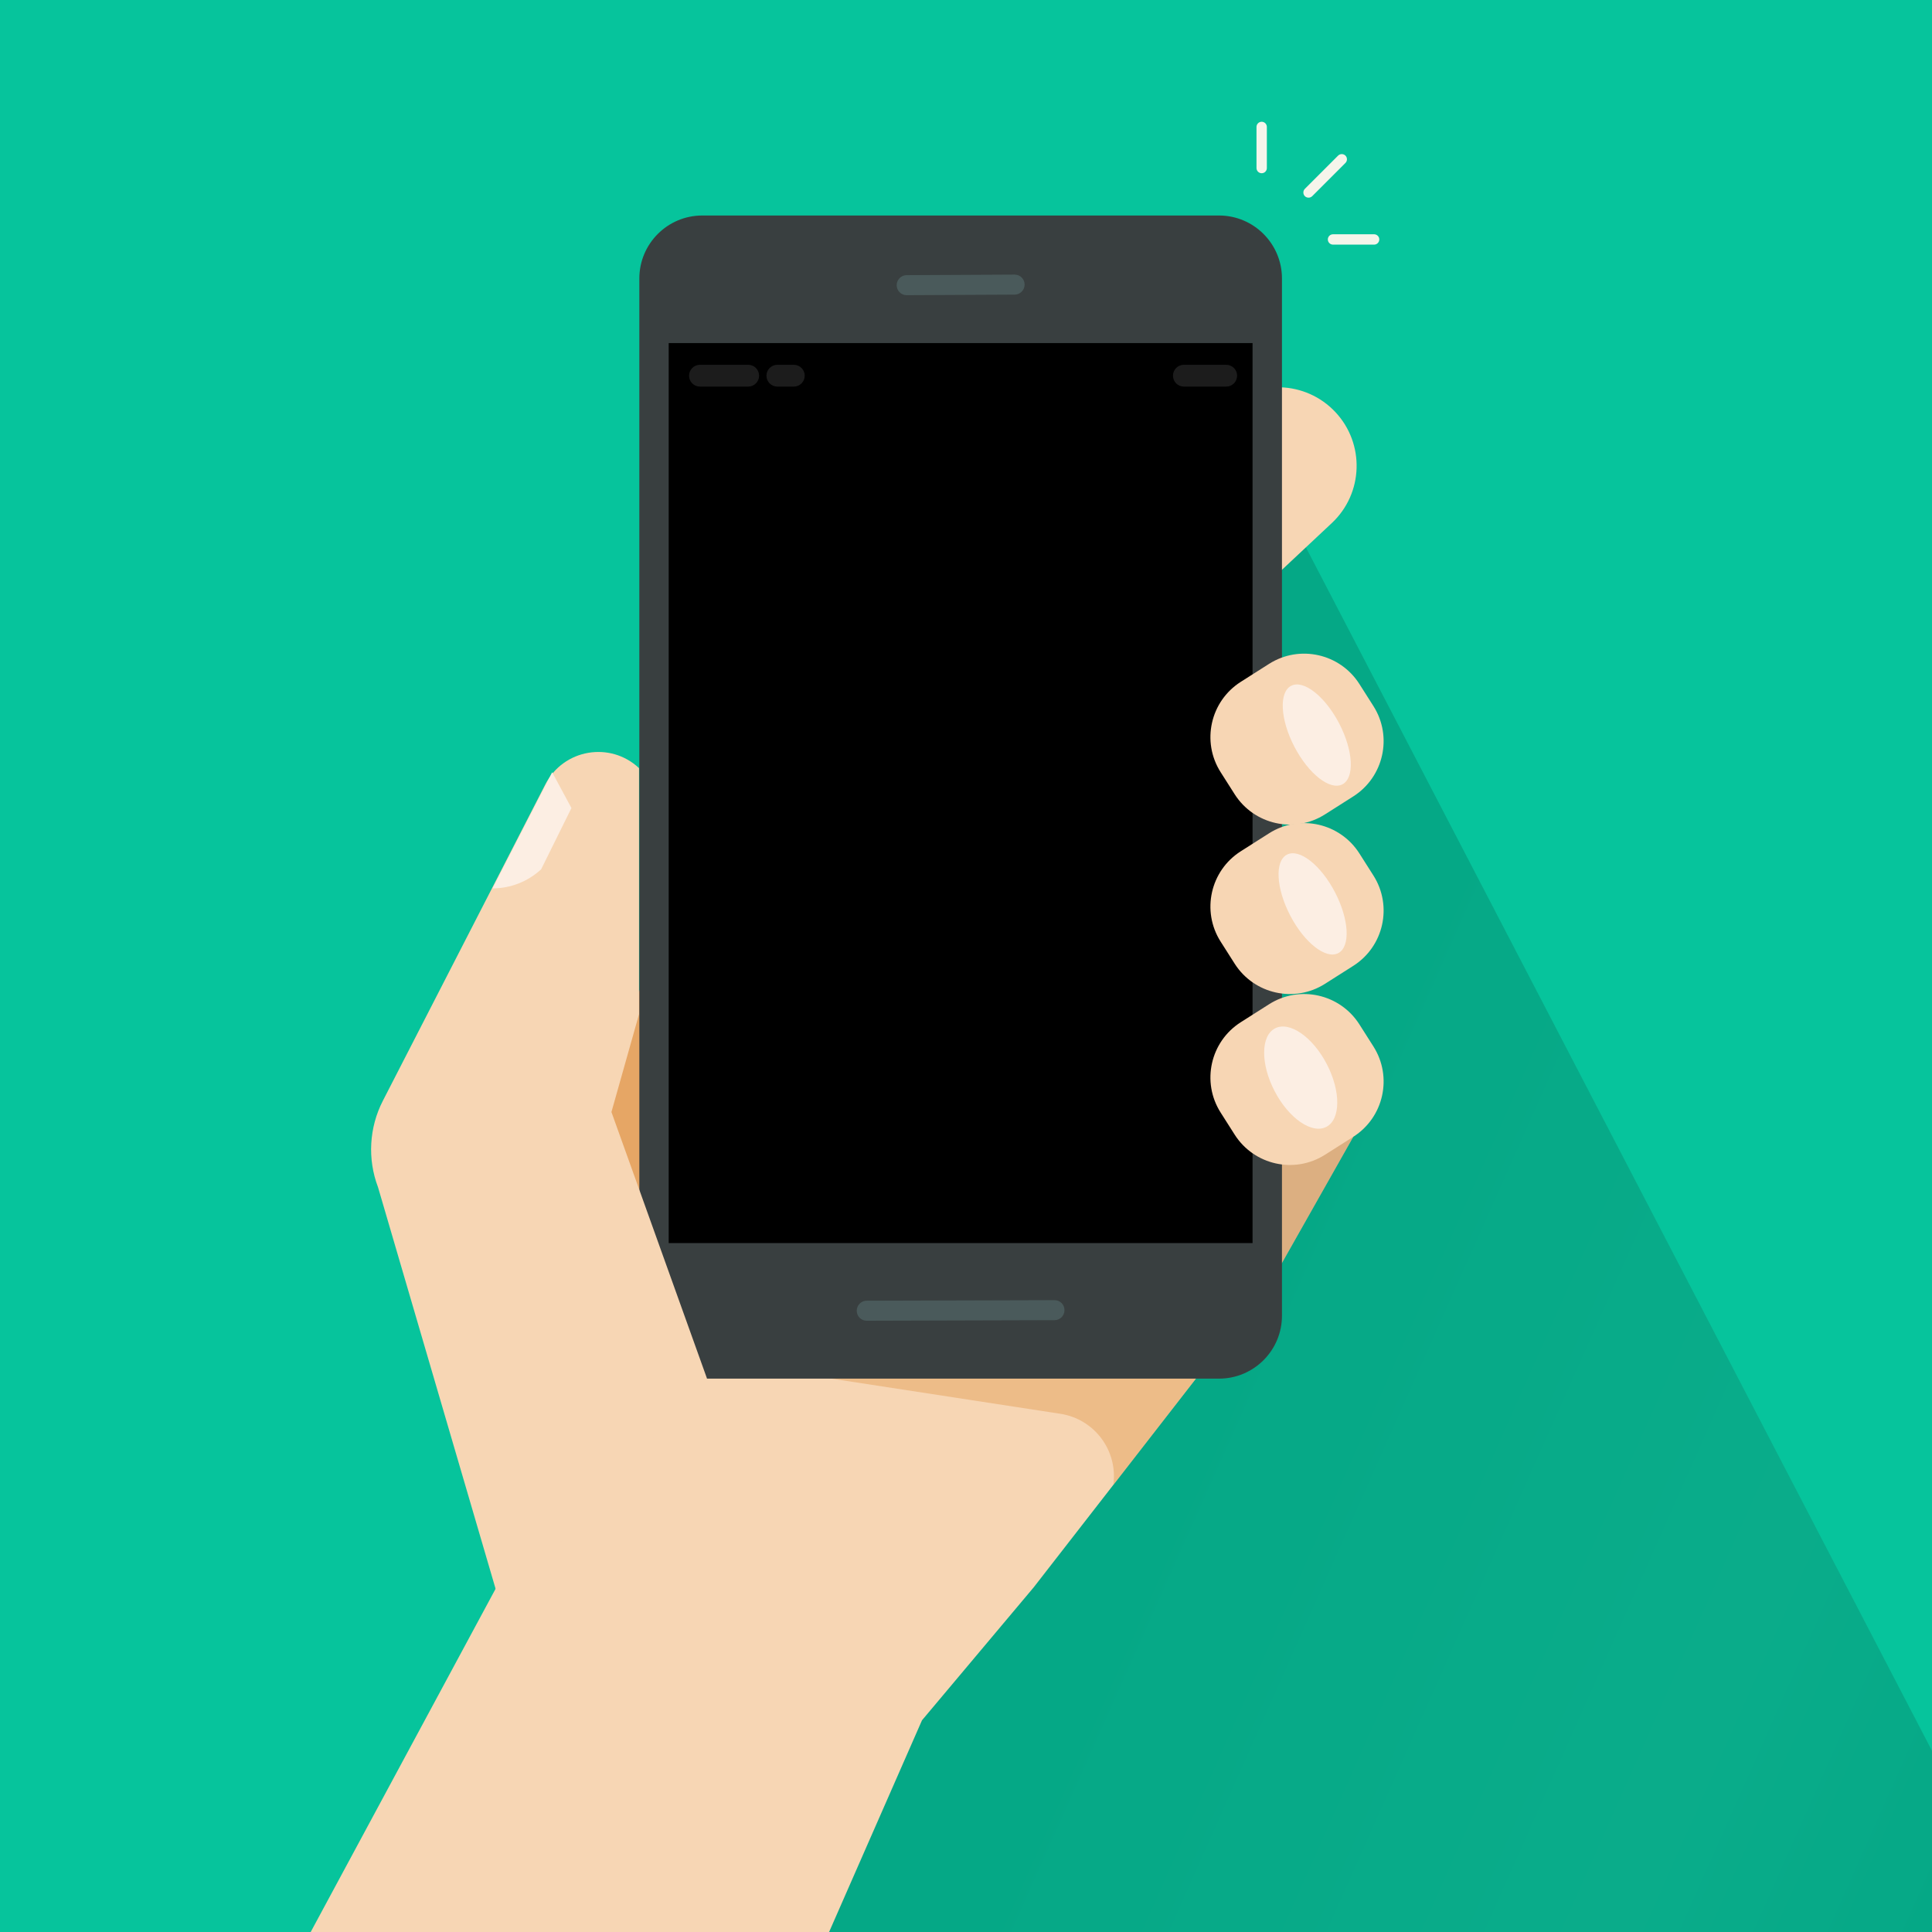 <?xml version="1.0" encoding="utf-8"?>
<!-- Generator: Adobe Illustrator 23.0.3, SVG Export Plug-In . SVG Version: 6.00 Build 0)  -->
<svg version="1.1" xmlns="http://www.w3.org/2000/svg" xmlns:xlink="http://www.w3.org/1999/xlink" x="0px" y="0px"
	 viewBox="0 0 500 500" style="enable-background:new 0 0 500 500;" xml:space="preserve">
<style type="text/css">
	.st0{fill:#06C49C;}
	.st1{filter:url(#Adobe_OpacityMaskFilter);}
	.st2{filter:url(#Adobe_OpacityMaskFilter_1_);}
	.st3{mask:url(#SVGID_1_);fill:url(#SVGID_2_);}
	.st4{opacity:0.14;fill:url(#SVGID_3_);}
	.st5{fill:#E6A665;}
	.st6{fill:#F7D6B4;}
	.st7{opacity:0.34;fill:#A86420;}
	.st8{opacity:0.55;fill:#E6A665;}
	.st9{fill:#393F40;}
	.st10{clip-path:url(#SVGID_8_);}
	.st11{clip-path:url(#SVGID_9_);}
	.st12{fill:#D4D4D9;}
	.st13{fill:#FEFEFF;}
	.st14{fill:#FFCC00;}
	.st15{opacity:0.85;fill:#301300;}
	.st16{opacity:0.1;clip-path:url(#SVGID_11_);fill:#E70013;}
	.st17{opacity:0.12;clip-path:url(#SVGID_9_);}
	.st18{fill:#FFFFFF;}
	.st19{opacity:0.77;fill:#4F6363;}
	.st20{opacity:0.12;}
	.st21{fill:#F1F1F2;}
	.st22{fill:#FCEEE3;}
	.st23{fill:#F5F5EB;}
</style>
<g id="Layer_1">
	<rect class="st0" width="500" height="500"/>
</g>
<g id="Layer_2">
	<defs>
		<filter id="Adobe_OpacityMaskFilter" filterUnits="userSpaceOnUse" x="132.24" y="77" width="367.76" height="423.16">
			<feFlood  style="flood-color:white;flood-opacity:1" result="back"/>
			<feBlend  in="SourceGraphic" in2="back" mode="normal"/>
		</filter>
	</defs>
	<mask maskUnits="userSpaceOnUse" x="132.24" y="77" width="367.76" height="423.16" id="SVGID_1_">
		<g class="st1">
			<defs>
				<filter id="Adobe_OpacityMaskFilter_1_" filterUnits="userSpaceOnUse" x="132.24" y="140.8" width="387.83" height="359.36">
					<feFlood  style="flood-color:white;flood-opacity:1" result="back"/>
					<feBlend  in="SourceGraphic" in2="back" mode="normal"/>
				</filter>
			</defs>
			<mask maskUnits="userSpaceOnUse" x="132.24" y="140.8" width="387.83" height="359.36" id="SVGID_1_">
				<g class="st2">
				</g>
			</mask>
			<linearGradient id="SVGID_2_" gradientUnits="userSpaceOnUse" x1="138.822" y1="263.492" x2="495.032" y2="422.138">
				<stop  offset="0.36" style="stop-color:#FFFFFF"/>
				<stop  offset="1" style="stop-color:#000000"/>
			</linearGradient>
			<polygon class="st3" points="520.07,500.16 366.79,140.8 132.24,401.86 166.77,500.16 			"/>
		</g>
	</mask>
	<linearGradient id="SVGID_3_" gradientUnits="userSpaceOnUse" x1="196.718" y1="270.988" x2="536.367" y2="422.258">
		<stop  offset="0.36" style="stop-color:#000000"/>
		<stop  offset="0.795" style="stop-color:#231F20"/>
		<stop  offset="1" style="stop-color:#000000"/>
	</linearGradient>
	<polygon class="st4" points="500,453.11 304.33,77 132.24,401.86 168.11,500.16 500,500.16 	"/>
	<g>
		<g>
			<path class="st5" d="M146.76,286.54c0,0,47.16-78.33,51.96-74.67c4.8,3.66-1.28,87.72-1.28,87.72l-44.92,13.61L146.76,286.54z"/>
			<polygon class="st6" points="238.61,445.21 267.53,410.79 329.11,331.56 350.23,294.2 206.96,287.79 132.24,403.79 80.41,500 
				214.57,500 			"/>
		</g>
		<path class="st6" d="M344.67,135.37l-18.05,16.92c-8.19,7.67-21.04,7.26-28.72-0.93l0,0c-7.67-8.19-7.26-21.04,0.93-28.72
			l18.05-16.92c8.19-7.67,21.04-7.26,28.72,0.93v0C353.27,114.84,352.86,127.7,344.67,135.37z"/>
		<polygon class="st7" points="329.11,331.56 350.23,294.2 313.96,292.71 		"/>
		<path class="st8" d="M183.9,351.98l90.53,13.91c8.83,1.36,14.93,9.55,13.7,18.4l0,0l27.99-36.02L183.9,351.98z"/>
		<g>
			<g>
				<defs>
					<rect id="SVGID_4_" x="167.89" y="50.59" width="161.21" height="280.97"/>
				</defs>
				<clipPath id="SVGID_5_">
					<use xlink:href="#SVGID_4_"  style="overflow:visible;"/>
				</clipPath>
			</g>
		</g>
	</g>
	<g>
		<path class="st9" d="M315.47,356.79H181.76c-9,0-16.3-7.3-16.3-16.3V72.07c0-9,7.3-16.3,16.3-16.3h133.71c9,0,16.3,7.3,16.3,16.3
			V340.5C331.77,349.5,324.47,356.79,315.47,356.79z"/>
		<g>
			<defs>
				<rect id="SVGID_6_" x="173.06" y="88.79" width="151.1" height="232.92"/>
			</defs>
			<defs>
				<rect id="SVGID_7_" x="173.06" y="88.79" width="151.1" height="232.92"/>
			</defs>
			<use xlink:href="#SVGID_7_"  style="overflow:visible;fill:#404647;"/>
			<clipPath id="SVGID_8_">
				<use xlink:href="#SVGID_6_"  style="overflow:visible;"/>
			</clipPath>
			<clipPath id="SVGID_9_" class="st10">
				<use xlink:href="#SVGID_7_"  style="overflow:visible;"/>
			</clipPath>
			<g class="st11">
				<g>
					<rect x="278.87" y="174.15" class="st12" width="9.11" height="4.5"/>
					<rect x="275.86" y="178.19" class="st13" width="15.11" height="4.4"/>
					<path class="st13" d="M275.86,174.38h15.11v-6.88c0-24.27-19.74-44.01-44.01-44.01c-24.27,0-44.01,19.74-44.01,44.01v34.47
						h15.11V167.5c0-15.94,12.97-28.9,28.9-28.9c15.94,0,28.9,12.97,28.9,28.9V174.38z"/>
				</g>
				<path class="st14" d="M246.97,282.92L246.97,282.92c-27.51,0-49.82-22.3-49.82-49.82v-30.16c0-2.86,2.31-5.17,5.17-5.17h89.29
					c2.86,0,5.17,2.32,5.17,5.17v30.16C296.78,260.62,274.48,282.92,246.97,282.92z"/>
				<path class="st15" d="M257.7,228.94c0-5.93-4.81-10.74-10.74-10.74c-5.93,0-10.74,4.81-10.74,10.74c0,4.04,2.26,7.52,5.57,9.36
					v12.57c0,2.86,2.31,5.17,5.17,5.17c2.85,0,5.17-2.31,5.17-5.17V238.3C255.44,236.47,257.7,232.99,257.7,228.94z"/>
				<g>
					<defs>
						<path id="SVGID_10_" d="M296.78,201.71v31.4c0,27.51-22.3,49.82-49.82,49.82h0c-27.51,0-49.82-22.3-49.82-49.82v-31.4
							c0-2.17,1.76-3.94,3.94-3.94h1.87V167.5c0-25.26,21.4-45.63,47.03-43.91c22.62,1.52,41.62,20.39,41,45.46v5.33h-15.11v-6.88
							c0-15.94-12.97-28.9-28.9-28.9c-15.94,0-28.9,12.97-28.9,28.9v30.27H274h1.87h15.11h1.87
							C295.02,197.77,296.78,199.53,296.78,201.71z M275.86,182.61h15.11v-4.43h-15.11V182.61z"/>
					</defs>
					<clipPath id="SVGID_11_">
						<use xlink:href="#SVGID_10_"  style="overflow:visible;"/>
					</clipPath>
					<rect x="246.97" y="197.77" class="st16" width="49.82" height="85.15"/>
				</g>
			</g>
			<g class="st17">
				
					<rect x="213.7" y="46.52" transform="matrix(0.889 0.457 -0.457 0.889 117.266 -77.965)" class="st18" width="12.33" height="313.99"/>
				
					<rect x="279.39" y="94.42" transform="matrix(0.889 0.457 -0.457 0.889 147.49 -107.169)" class="st18" width="31.95" height="313.99"/>
				
					<rect x="228.39" y="66.34" transform="matrix(0.889 0.457 -0.457 0.889 130.102 -91.427)" class="st18" width="51.46" height="313.99"/>
			</g>
		</g>
		<path class="st19" d="M262.58,76.25l-27.93,0.14c-1.43,0.01-2.59-1.15-2.59-2.58l0,0c0-1.43,1.16-2.6,2.58-2.6l27.94-0.14
			c1.43-0.01,2.59,1.15,2.59,2.58l0,0C265.17,75.08,264.01,76.25,262.58,76.25z"/>
		<path class="st19" d="M272.91,341.66l-48.6,0.14c-1.43,0.01-2.59-1.15-2.59-2.58l0,0c0-1.43,1.16-2.6,2.58-2.6l48.6-0.14
			c1.43-0.01,2.59,1.15,2.59,2.58l0,0C275.5,340.49,274.34,341.66,272.91,341.66z"/>
		<g class="st20">
			<path class="st21" d="M193.63,100.05h-12.48c-1.56,0-2.82-1.26-2.82-2.82l0,0c0-1.56,1.26-2.82,2.82-2.82h12.48
				c1.56,0,2.82,1.26,2.82,2.82l0,0C196.45,98.78,195.19,100.05,193.63,100.05z"/>
			<path class="st21" d="M205.44,100.05h-4.26c-1.56,0-2.82-1.26-2.82-2.82l0,0c0-1.56,1.26-2.82,2.82-2.82h4.26
				c1.56,0,2.82,1.26,2.82,2.82l0,0C208.26,98.78,206.99,100.05,205.44,100.05z"/>
			<path class="st21" d="M317.34,100.05h-10.95c-1.56,0-2.82-1.26-2.82-2.82l0,0c0-1.56,1.26-2.82,2.82-2.82h10.95
				c1.56,0,2.82,1.26,2.82,2.82l0,0C320.16,98.78,318.9,100.05,317.34,100.05z"/>
		</g>
	</g>
	<g>
		<path class="st6" d="M350.23,294.2l-7.32,4.65c-7.89,5.02-18.36,2.68-23.38-5.21l-3.63-5.71c-5.02-7.89-2.68-18.36,5.21-23.38
			l7.32-4.65c7.89-5.02,18.36-2.68,23.38,5.21l3.63,5.71C360.45,278.72,358.12,289.18,350.23,294.2z"/>
		<path class="st6" d="M350.23,249.96l-7.32,4.65c-7.89,5.02-18.36,2.68-23.38-5.21l-3.63-5.71c-5.02-7.89-2.68-18.36,5.21-23.38
			l7.32-4.65c7.89-5.02,18.36-2.68,23.38,5.21l3.63,5.71C360.45,234.48,358.12,244.95,350.23,249.96z"/>
		<path class="st6" d="M350.23,206.11l-7.32,4.65c-7.89,5.02-18.36,2.68-23.38-5.21l-3.63-5.71c-5.02-7.89-2.68-18.36,5.21-23.38
			l7.32-4.65c7.89-5.02,18.36-2.68,23.38,5.21l3.63,5.71C360.45,190.62,358.12,201.09,350.23,206.11z"/>
		
			<ellipse transform="matrix(0.887 -0.462 0.462 0.887 -49.333 178.943)" class="st22" cx="340.74" cy="190.21" rx="6.53" ry="14.37"/>
		<path class="st22" d="M345.49,230.91c3.67,7.04,4.05,14.1,0.85,15.76c-3.2,1.67-8.77-2.69-12.43-9.73
			c-3.67-7.04-4.05-14.1-0.85-15.76C336.26,219.51,341.83,223.87,345.49,230.91z"/>
		<path class="st22" d="M343.36,275.37c3.67,7.04,3.62,14.32-0.1,16.26c-3.72,1.94-9.72-2.19-13.38-9.23
			c-3.67-7.04-3.62-14.32,0.1-16.26C333.7,264.2,339.7,268.33,343.36,275.37z"/>
	</g>
	<g>
		<path class="st6" d="M129.72,416.18L97.84,307.28c-2.78-7.32-2.32-15.47,1.26-22.43l42.05-81.88c4.68-9.11,16.77-11.19,24.23-4.18
			l0,0v63.69l-7.14,25.31l24.72,68.94L129.72,416.18z"/>
		<path class="st22" d="M127.47,229.91l15.43-30.05l4.99,9.26l-7.84,15.85C136.63,228.14,132.14,229.91,127.47,229.91L127.47,229.91
			z"/>
	</g>
</g>
<g id="Layer_3">
	<g>
		<path class="st23" d="M346.3,40.27l-8.6,8.6c-0.52,0.52-0.52,1.38,0,1.9c0.51,0.51,1.39,0.51,1.9,0l8.6-8.6
			c0.25-0.25,0.39-0.59,0.39-0.95c0-0.36-0.14-0.7-0.39-0.95c-0.26-0.26-0.61-0.39-0.95-0.39C346.91,39.88,346.57,40.01,346.3,40.27
			z"/>
		<path class="st23" d="M327.86,43.49V32.85c0-0.74-0.6-1.34-1.34-1.34c-0.74,0-1.34,0.6-1.34,1.34v10.64c0,0.74,0.6,1.34,1.34,1.34
			C327.25,44.84,327.86,44.24,327.86,43.49z"/>
		<path class="st23" d="M344.98,63.31h10.64c0.74,0,1.34-0.6,1.34-1.34c0-0.74-0.6-1.34-1.34-1.34h-10.64
			c-0.74,0-1.34,0.6-1.34,1.34C343.64,62.7,344.24,63.31,344.98,63.31z"/>
	</g>
</g>
</svg>
